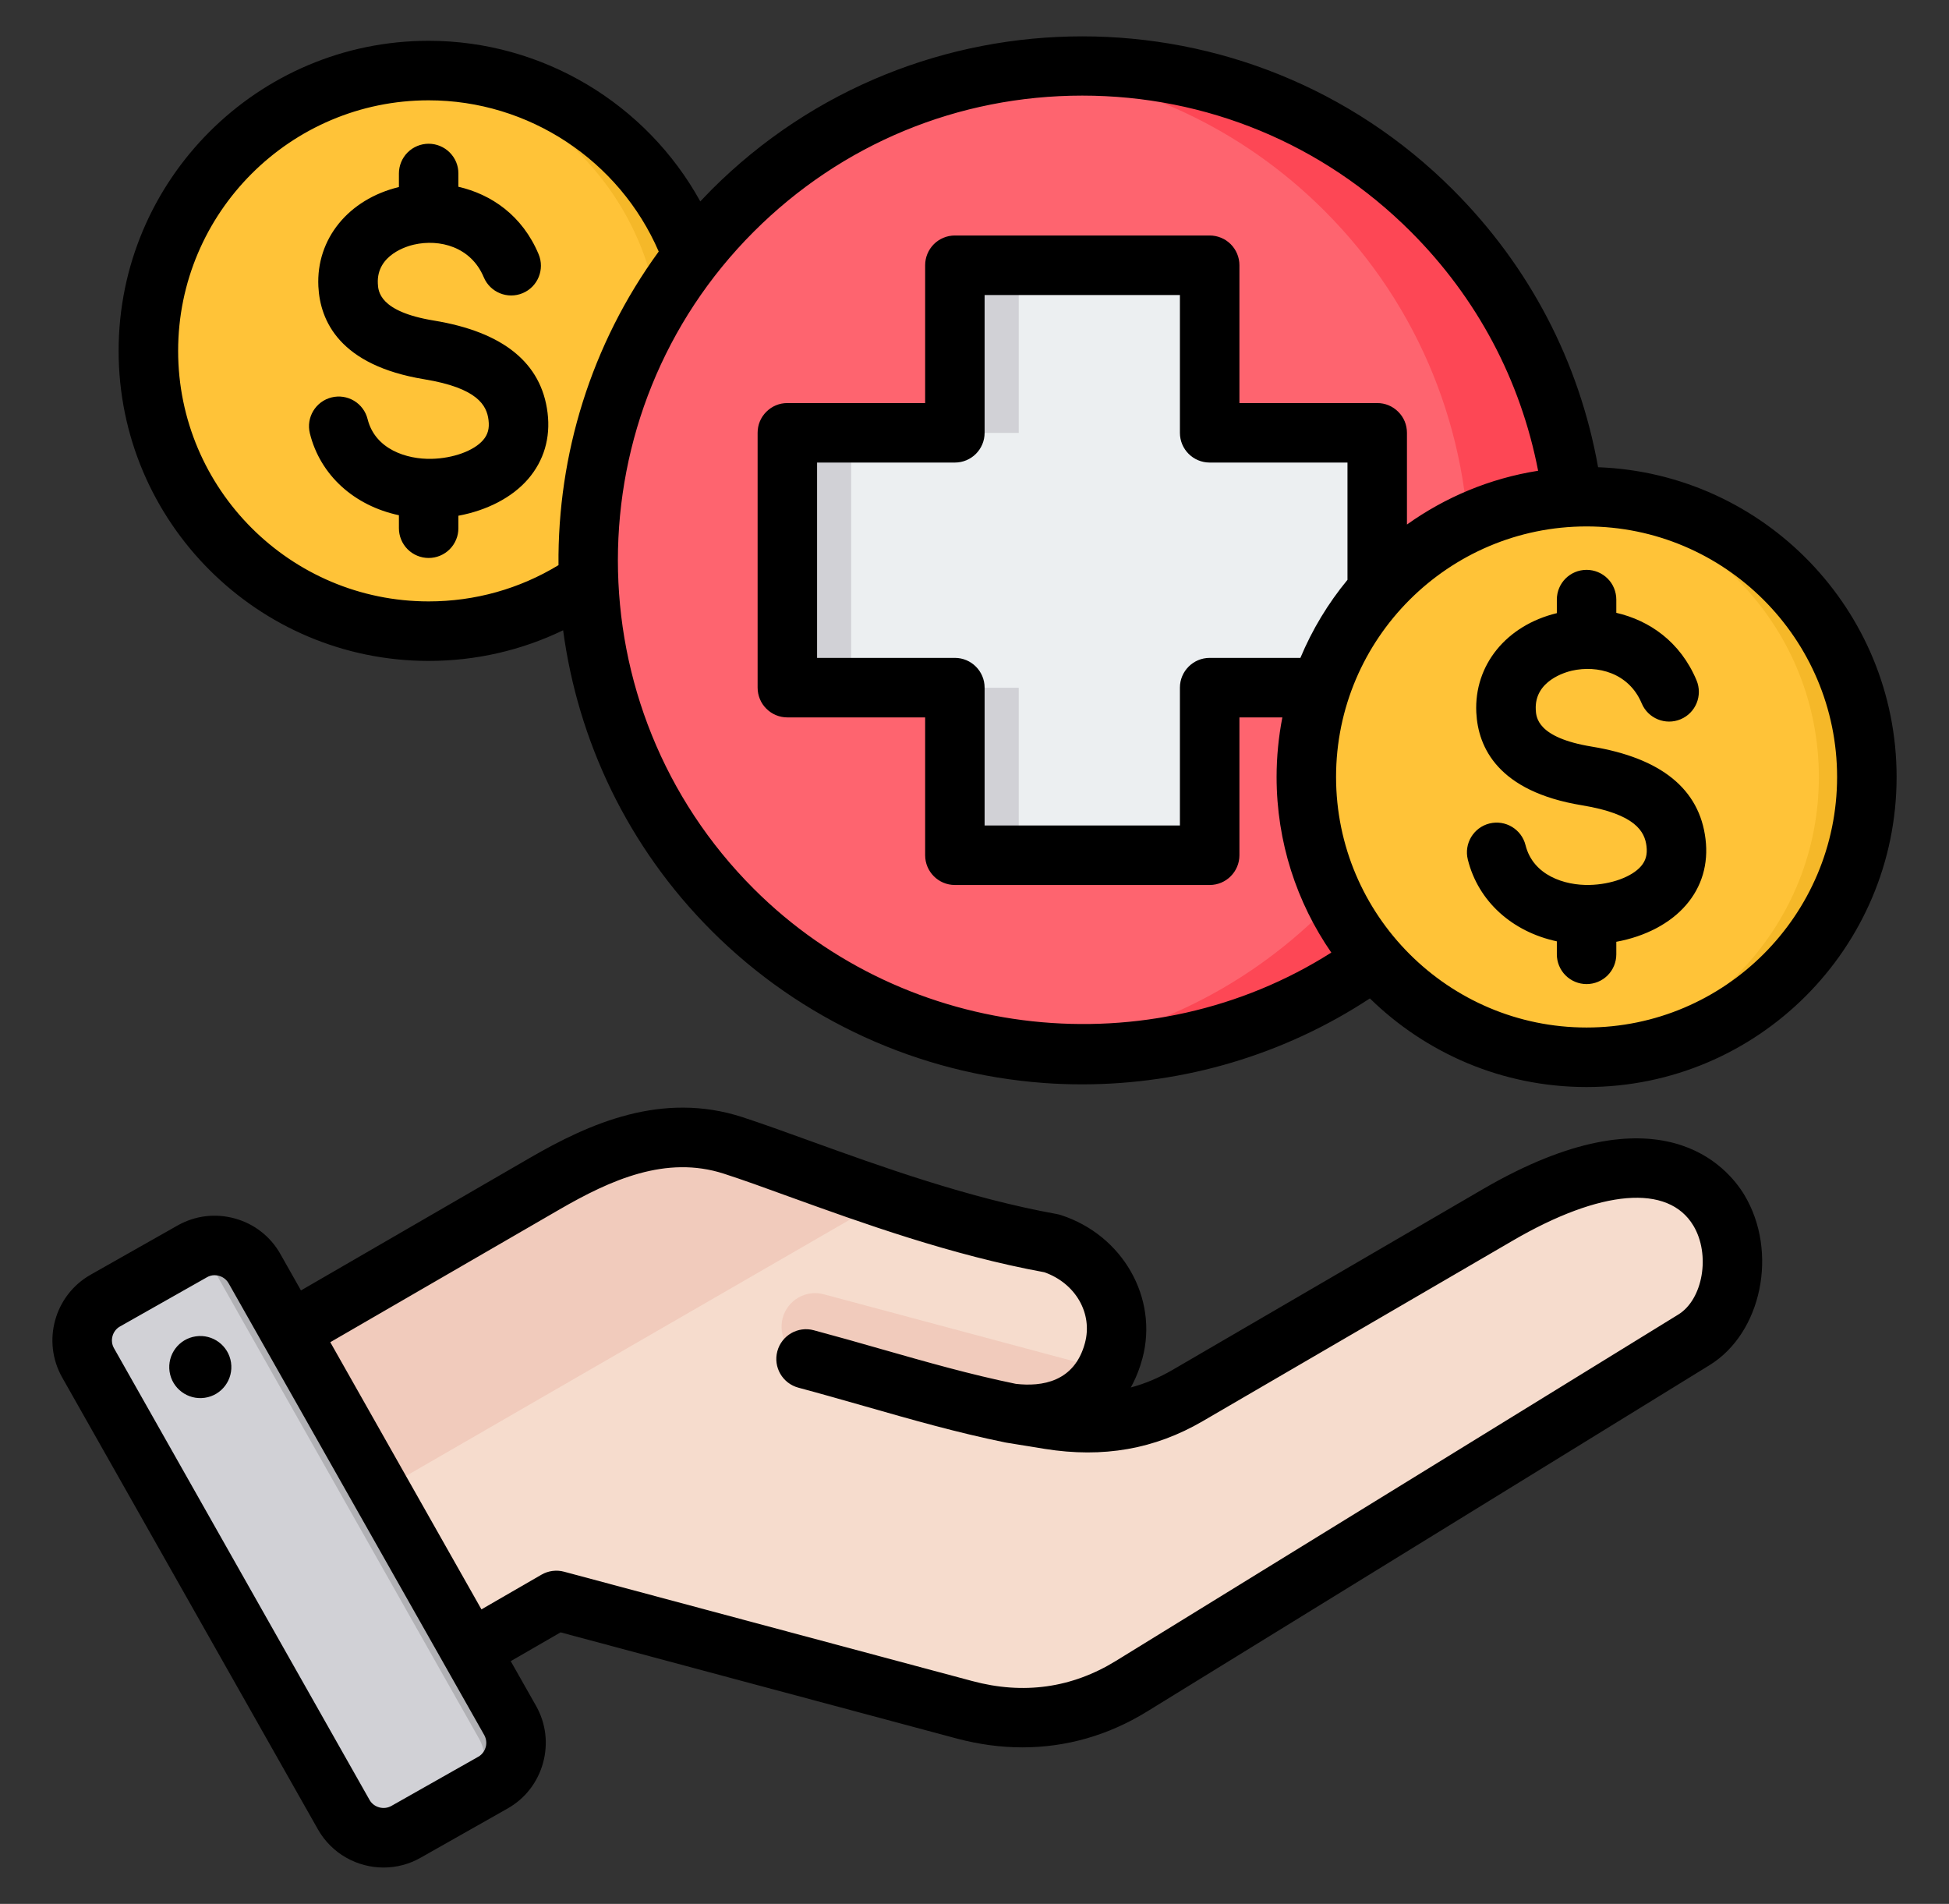 <svg width="43" height="42" viewBox="0 0 43 42" fill="none" xmlns="http://www.w3.org/2000/svg">
<rect x="0" y="0" width="43" height="42" fill="#333333" stroke="none"/>
<path fill-rule="evenodd" clip-rule="evenodd" d="M4.904 30.235L12.016 26.115C13.351 25.341 14.708 24.793 16.175 25.269C17.811 25.799 20.482 26.938 23.206 27.43C24.217 27.758 24.848 28.77 24.572 29.796C24.297 30.823 23.43 31.352 22.206 31.163L23.158 31.316C24.249 31.49 25.251 31.341 26.206 30.785L33.044 26.802C38.359 23.706 39.14 28.469 37.373 29.557L24.964 37.198C23.822 37.9 22.574 38.064 21.279 37.717L12.278 35.306L8.945 37.23C8.304 37.6 7.479 37.379 7.109 36.738L4.414 32.07C4.044 31.429 4.264 30.606 4.904 30.235Z" fill="#F6DCCD"/>
<path fill-rule="evenodd" clip-rule="evenodd" d="M24.41 30.222C24.03 30.965 23.247 31.324 22.206 31.163C20.731 30.773 19.259 30.373 17.785 29.979C17.597 29.927 17.438 29.802 17.341 29.633C17.244 29.464 17.218 29.263 17.268 29.075C17.319 28.886 17.442 28.725 17.61 28.627C17.779 28.529 17.979 28.501 18.168 28.55L24.41 30.222ZM4.904 30.235L12.016 26.115C13.351 25.341 14.708 24.793 16.175 25.269C17.05 25.553 18.222 26.011 19.539 26.45L5.762 34.405L4.414 32.07C4.044 31.429 4.264 30.606 4.904 30.235Z" fill="#F1CBBC"/>
<path fill-rule="evenodd" clip-rule="evenodd" d="M5.613 27.991L11.254 37.957C11.527 38.439 11.355 39.056 10.873 39.329L8.955 40.415C8.473 40.688 7.856 40.517 7.583 40.035L1.942 30.068C1.67 29.586 1.841 28.969 2.323 28.696L4.241 27.61C4.723 27.338 5.34 27.509 5.613 27.991Z" fill="#D1D1D6"/>
<path fill-rule="evenodd" clip-rule="evenodd" d="M8.58 34.838L9.578 36.602L10.565 38.347C10.838 38.828 10.668 39.443 10.188 39.717L10.873 39.329C11.355 39.056 11.527 38.439 11.254 37.957L10.263 36.207L8.274 32.692L6.283 29.174L5.613 27.991C5.377 27.573 4.882 27.389 4.441 27.524L5.6 29.573L7.589 33.087L8.58 34.838L8.58 34.838Z" fill="#B1B1B5"/>
<path d="M9.457 13.926C12.872 13.926 15.641 11.158 15.641 7.743C15.641 4.328 12.872 1.559 9.457 1.559C6.042 1.559 3.274 4.328 3.274 7.743C3.274 11.158 6.042 13.926 9.457 13.926Z" fill="#FFC338"/>
<path fill-rule="evenodd" clip-rule="evenodd" d="M9.457 1.559C12.872 1.559 15.64 4.328 15.64 7.743C15.64 11.158 12.872 13.926 9.457 13.926C9.279 13.926 9.102 13.918 8.928 13.903C12.095 13.635 14.582 10.979 14.582 7.743C14.582 4.506 12.095 1.851 8.928 1.582C9.104 1.567 9.28 1.559 9.457 1.559Z" fill="#F5B829"/>
<path d="M23.877 23.268C29.901 23.268 34.784 18.385 34.784 12.361C34.784 6.338 29.901 1.455 23.877 1.455C17.854 1.455 12.971 6.338 12.971 12.361C12.971 18.385 17.854 23.268 23.877 23.268Z" fill="#FE646F"/>
<path fill-rule="evenodd" clip-rule="evenodd" d="M31.59 4.649C35.849 8.908 35.849 15.814 31.59 20.073C29.158 22.505 25.864 23.547 22.693 23.203C25.077 22.944 27.392 21.901 29.22 20.073C33.48 15.814 33.48 8.908 29.22 4.649C27.392 2.821 25.077 1.779 22.693 1.52C25.864 1.175 29.158 2.218 31.59 4.649Z" fill="#FD4755"/>
<path fill-rule="evenodd" clip-rule="evenodd" d="M21.067 5.854H26.688V9.55H30.385V15.172H26.688V18.869H21.067V15.172H17.37V9.55H21.067V5.854Z" fill="#ECEFF1"/>
<path fill-rule="evenodd" clip-rule="evenodd" d="M21.067 5.854H22.476V9.55H21.067V5.854ZM21.067 15.172V18.869H22.476V15.172H21.067ZM18.779 9.55H17.37V15.172H18.779V9.55Z" fill="#D1D1D6"/>
<path d="M36.426 23.146C39.749 22.358 41.804 19.026 41.016 15.703C40.228 12.38 36.896 10.325 33.573 11.113C30.25 11.901 28.195 15.233 28.983 18.556C29.771 21.879 33.103 23.934 36.426 23.146Z" fill="#FFC338"/>
<path fill-rule="evenodd" clip-rule="evenodd" d="M35.004 10.959C38.419 10.959 41.188 13.727 41.188 17.142C41.188 20.558 38.419 23.326 35.004 23.326C34.827 23.326 34.651 23.318 34.475 23.303C37.642 23.035 40.129 20.379 40.129 17.142C40.129 13.906 37.642 11.25 34.475 10.982C34.651 10.967 34.827 10.959 35.004 10.959Z" fill="#F5B829"/>
<path fill-rule="evenodd" clip-rule="evenodd" d="M35.117 16.47C33.912 16.272 33.891 15.822 33.883 15.653C33.852 15.016 34.542 14.827 34.681 14.795C35.243 14.668 35.937 14.841 36.22 15.516C36.36 15.85 36.745 16.007 37.079 15.867C37.413 15.727 37.57 15.342 37.43 15.008C37.07 14.15 36.384 13.686 35.66 13.519V13.227C35.66 13.141 35.643 13.056 35.61 12.976C35.578 12.896 35.529 12.824 35.468 12.763C35.407 12.702 35.335 12.654 35.255 12.621C35.176 12.588 35.09 12.571 35.004 12.571C34.641 12.571 34.348 12.864 34.348 13.227V13.526C33.233 13.796 32.521 14.672 32.571 15.718C32.609 16.483 33.044 17.46 34.903 17.765C36.091 17.96 36.287 18.349 36.326 18.666C36.348 18.85 36.311 18.986 36.205 19.109C36.001 19.345 35.545 19.511 35.07 19.522C34.521 19.535 33.824 19.313 33.657 18.644C33.569 18.293 33.213 18.079 32.862 18.166C32.51 18.254 32.296 18.611 32.384 18.962C32.615 19.889 33.367 20.556 34.348 20.766V21.053C34.348 21.139 34.365 21.224 34.398 21.304C34.431 21.384 34.479 21.456 34.54 21.517C34.601 21.578 34.673 21.626 34.753 21.659C34.833 21.692 34.918 21.709 35.004 21.709C35.09 21.709 35.176 21.692 35.255 21.659C35.335 21.626 35.407 21.578 35.468 21.517C35.529 21.456 35.577 21.384 35.61 21.304C35.643 21.224 35.66 21.139 35.66 21.053V20.776C36.294 20.66 36.846 20.374 37.197 19.967C37.547 19.564 37.696 19.059 37.628 18.508C37.495 17.407 36.65 16.722 35.117 16.47ZM40.531 17.14C40.531 20.187 38.052 22.667 35.004 22.667C31.957 22.667 29.477 20.187 29.477 17.14C29.477 14.092 31.957 11.613 35.004 11.613C38.052 11.613 40.531 14.092 40.531 17.14ZM29.729 12.791V10.204H26.689C26.326 10.204 26.032 9.911 26.032 9.548V6.508H21.723V9.548C21.723 9.911 21.43 10.204 21.067 10.204H18.027V14.513H21.067C21.429 14.513 21.723 14.808 21.723 15.169V18.21H26.032V15.169C26.032 14.808 26.326 14.513 26.689 14.513H28.69C28.95 13.891 29.3 13.311 29.729 12.791ZM29.372 21.014C25.381 23.547 20.015 22.991 16.63 19.607C12.633 15.61 12.633 9.107 16.63 5.111C18.566 3.175 21.14 2.109 23.878 2.109C26.616 2.109 29.19 3.175 31.126 5.111C32.585 6.57 33.547 8.382 33.935 10.385C32.869 10.553 31.885 10.969 31.041 11.571V9.548C31.041 9.462 31.024 9.376 30.992 9.297C30.959 9.217 30.91 9.145 30.849 9.084C30.788 9.023 30.716 8.974 30.636 8.941C30.557 8.908 30.471 8.891 30.385 8.892H27.345V5.851C27.345 5.765 27.328 5.68 27.295 5.6C27.262 5.521 27.214 5.448 27.153 5.387C27.092 5.326 27.02 5.278 26.94 5.245C26.86 5.212 26.775 5.195 26.689 5.195H21.067C20.981 5.195 20.895 5.212 20.816 5.245C20.736 5.278 20.664 5.326 20.603 5.387C20.542 5.448 20.494 5.521 20.461 5.6C20.428 5.68 20.411 5.765 20.411 5.851V8.892H17.371C17.285 8.891 17.199 8.908 17.12 8.941C17.04 8.974 16.968 9.023 16.907 9.084C16.846 9.145 16.797 9.217 16.764 9.297C16.731 9.376 16.715 9.462 16.715 9.548V15.169C16.715 15.256 16.732 15.341 16.765 15.421C16.797 15.5 16.846 15.573 16.907 15.633C16.968 15.694 17.04 15.743 17.12 15.776C17.199 15.809 17.285 15.826 17.371 15.826H20.411V18.866C20.411 19.228 20.704 19.523 21.067 19.523H26.689C27.051 19.523 27.345 19.228 27.345 18.866V15.826H28.292C28.208 16.259 28.165 16.699 28.165 17.14C28.165 18.577 28.611 19.912 29.372 21.014ZM12.322 12.467C12.3 10.037 13.036 7.601 14.533 5.549C13.665 3.541 11.667 2.213 9.457 2.213C6.409 2.213 3.93 4.693 3.93 7.74C3.93 10.788 6.409 13.267 9.457 13.267C10.477 13.267 11.46 12.991 12.322 12.467ZM41.844 17.14C41.844 20.912 38.776 23.98 35.004 23.98C33.145 23.98 31.458 23.233 30.223 22.025C28.343 23.261 26.133 23.921 23.876 23.921C23.597 23.921 23.317 23.912 23.037 23.891C20.27 23.691 17.665 22.499 15.701 20.535C13.841 18.674 12.749 16.331 12.424 13.904C11.505 14.348 10.495 14.58 9.457 14.58C5.686 14.58 2.617 11.512 2.617 7.74C2.617 3.969 5.686 0.9 9.457 0.9C11.971 0.9 14.263 2.288 15.45 4.443C15.533 4.355 15.617 4.269 15.701 4.183C20.21 -0.325 27.546 -0.325 32.053 4.183C33.742 5.871 34.843 7.979 35.258 10.307C38.912 10.441 41.844 13.453 41.844 17.14ZM4.32 29.48C3.946 29.534 3.687 29.882 3.741 30.257C3.796 30.631 4.144 30.89 4.519 30.835C4.893 30.781 5.152 30.433 5.097 30.058C5.042 29.684 4.694 29.425 4.32 29.48ZM37.361 27.039C36.807 26.113 35.317 26.237 33.374 27.369L26.535 31.351C25.476 31.969 24.337 32.168 23.053 31.963L22.202 31.825C22.198 31.824 22.181 31.821 22.176 31.82C21.113 31.603 20.126 31.321 19.081 31.022C18.606 30.887 18.114 30.746 17.614 30.612C17.264 30.518 17.056 30.158 17.15 29.809C17.244 29.459 17.604 29.251 17.953 29.345C18.464 29.482 18.962 29.623 19.442 29.761C20.452 30.049 21.407 30.322 22.412 30.528C22.985 30.594 23.707 30.488 23.937 29.626C24.113 28.972 23.728 28.308 23.041 28.066C20.988 27.69 19.011 26.976 17.419 26.401C16.865 26.199 16.386 26.026 15.971 25.892C14.695 25.479 13.474 26.027 12.342 26.682L7.287 29.609L10.622 35.503L11.947 34.737C12.022 34.694 12.104 34.666 12.19 34.655C12.275 34.644 12.362 34.649 12.445 34.672L21.447 37.083C22.58 37.388 23.647 37.238 24.619 36.64L37.029 28.998C37.574 28.662 37.741 27.674 37.361 27.039ZM10.684 38.276C10.729 38.357 10.741 38.453 10.716 38.542C10.701 38.595 10.66 38.693 10.552 38.754L8.633 39.84C8.467 39.933 8.248 39.873 8.154 39.708L2.514 29.74C2.42 29.575 2.48 29.356 2.646 29.263L4.565 28.177C4.616 28.147 4.675 28.131 4.734 28.131C4.774 28.131 4.807 28.138 4.831 28.145C4.884 28.159 4.981 28.2 5.043 28.308L10.684 38.276ZM38.487 26.364C38.123 25.757 36.631 23.953 32.714 26.234L25.875 30.217C25.573 30.393 25.266 30.523 24.948 30.608C25.056 30.413 25.142 30.199 25.205 29.966C25.561 28.636 24.771 27.247 23.407 26.805C23.379 26.796 23.35 26.788 23.321 26.783C21.36 26.429 19.422 25.729 17.865 25.166C17.323 24.97 16.811 24.785 16.376 24.643C14.606 24.07 13.011 24.777 11.685 25.546L6.64 28.467L6.185 27.662C5.967 27.277 5.611 26.998 5.182 26.88C4.753 26.761 4.304 26.816 3.918 27.034L2 28.12C1.202 28.572 0.92 29.588 1.372 30.387L7.013 40.354C7.319 40.894 7.882 41.198 8.463 41.198C8.749 41.198 9.03 41.124 9.279 40.982L11.198 39.896C11.584 39.678 11.861 39.322 11.98 38.893C12.099 38.464 12.044 38.015 11.826 37.63L11.268 36.645L12.368 36.01L21.108 38.352C21.596 38.482 22.08 38.547 22.558 38.547C23.522 38.547 24.455 38.282 25.306 37.757L37.718 30.115C38.87 29.405 39.237 27.618 38.487 26.364ZM12.081 9.108C12.149 9.66 11.999 10.164 11.651 10.568C11.3 10.974 10.746 11.26 10.113 11.377V11.653C10.113 11.739 10.097 11.825 10.063 11.904C10.03 11.984 9.982 12.056 9.921 12.117C9.86 12.178 9.788 12.226 9.708 12.259C9.629 12.292 9.543 12.309 9.457 12.309C9.371 12.309 9.285 12.292 9.206 12.259C9.126 12.226 9.054 12.178 8.993 12.117C8.932 12.056 8.884 11.984 8.851 11.904C8.818 11.825 8.801 11.739 8.801 11.653V11.366C7.82 11.157 7.068 10.489 6.837 9.562C6.749 9.211 6.963 8.855 7.315 8.767C7.484 8.725 7.662 8.752 7.811 8.841C7.961 8.931 8.068 9.076 8.11 9.245C8.277 9.914 8.974 10.135 9.523 10.122C9.998 10.111 10.454 9.945 10.658 9.709C10.764 9.587 10.801 9.45 10.778 9.267C10.74 8.949 10.544 8.56 9.357 8.366C7.497 8.06 7.062 7.083 7.024 6.318C6.973 5.273 7.686 4.396 8.801 4.126V3.827C8.801 3.741 8.818 3.656 8.851 3.576C8.884 3.496 8.932 3.424 8.993 3.363C9.054 3.302 9.126 3.254 9.206 3.221C9.286 3.188 9.371 3.171 9.457 3.171C9.543 3.171 9.629 3.188 9.708 3.221C9.788 3.254 9.86 3.302 9.921 3.363C9.982 3.424 10.031 3.496 10.064 3.576C10.097 3.655 10.114 3.741 10.113 3.827V4.12C10.837 4.286 11.523 4.75 11.883 5.608C12.023 5.942 11.866 6.327 11.532 6.467C11.198 6.607 10.813 6.45 10.673 6.116C10.39 5.441 9.696 5.268 9.134 5.396C8.995 5.427 8.305 5.616 8.336 6.254C8.344 6.423 8.365 6.873 9.569 7.071C11.103 7.322 11.947 8.007 12.081 9.108Z" fill="black"/>
</svg>
